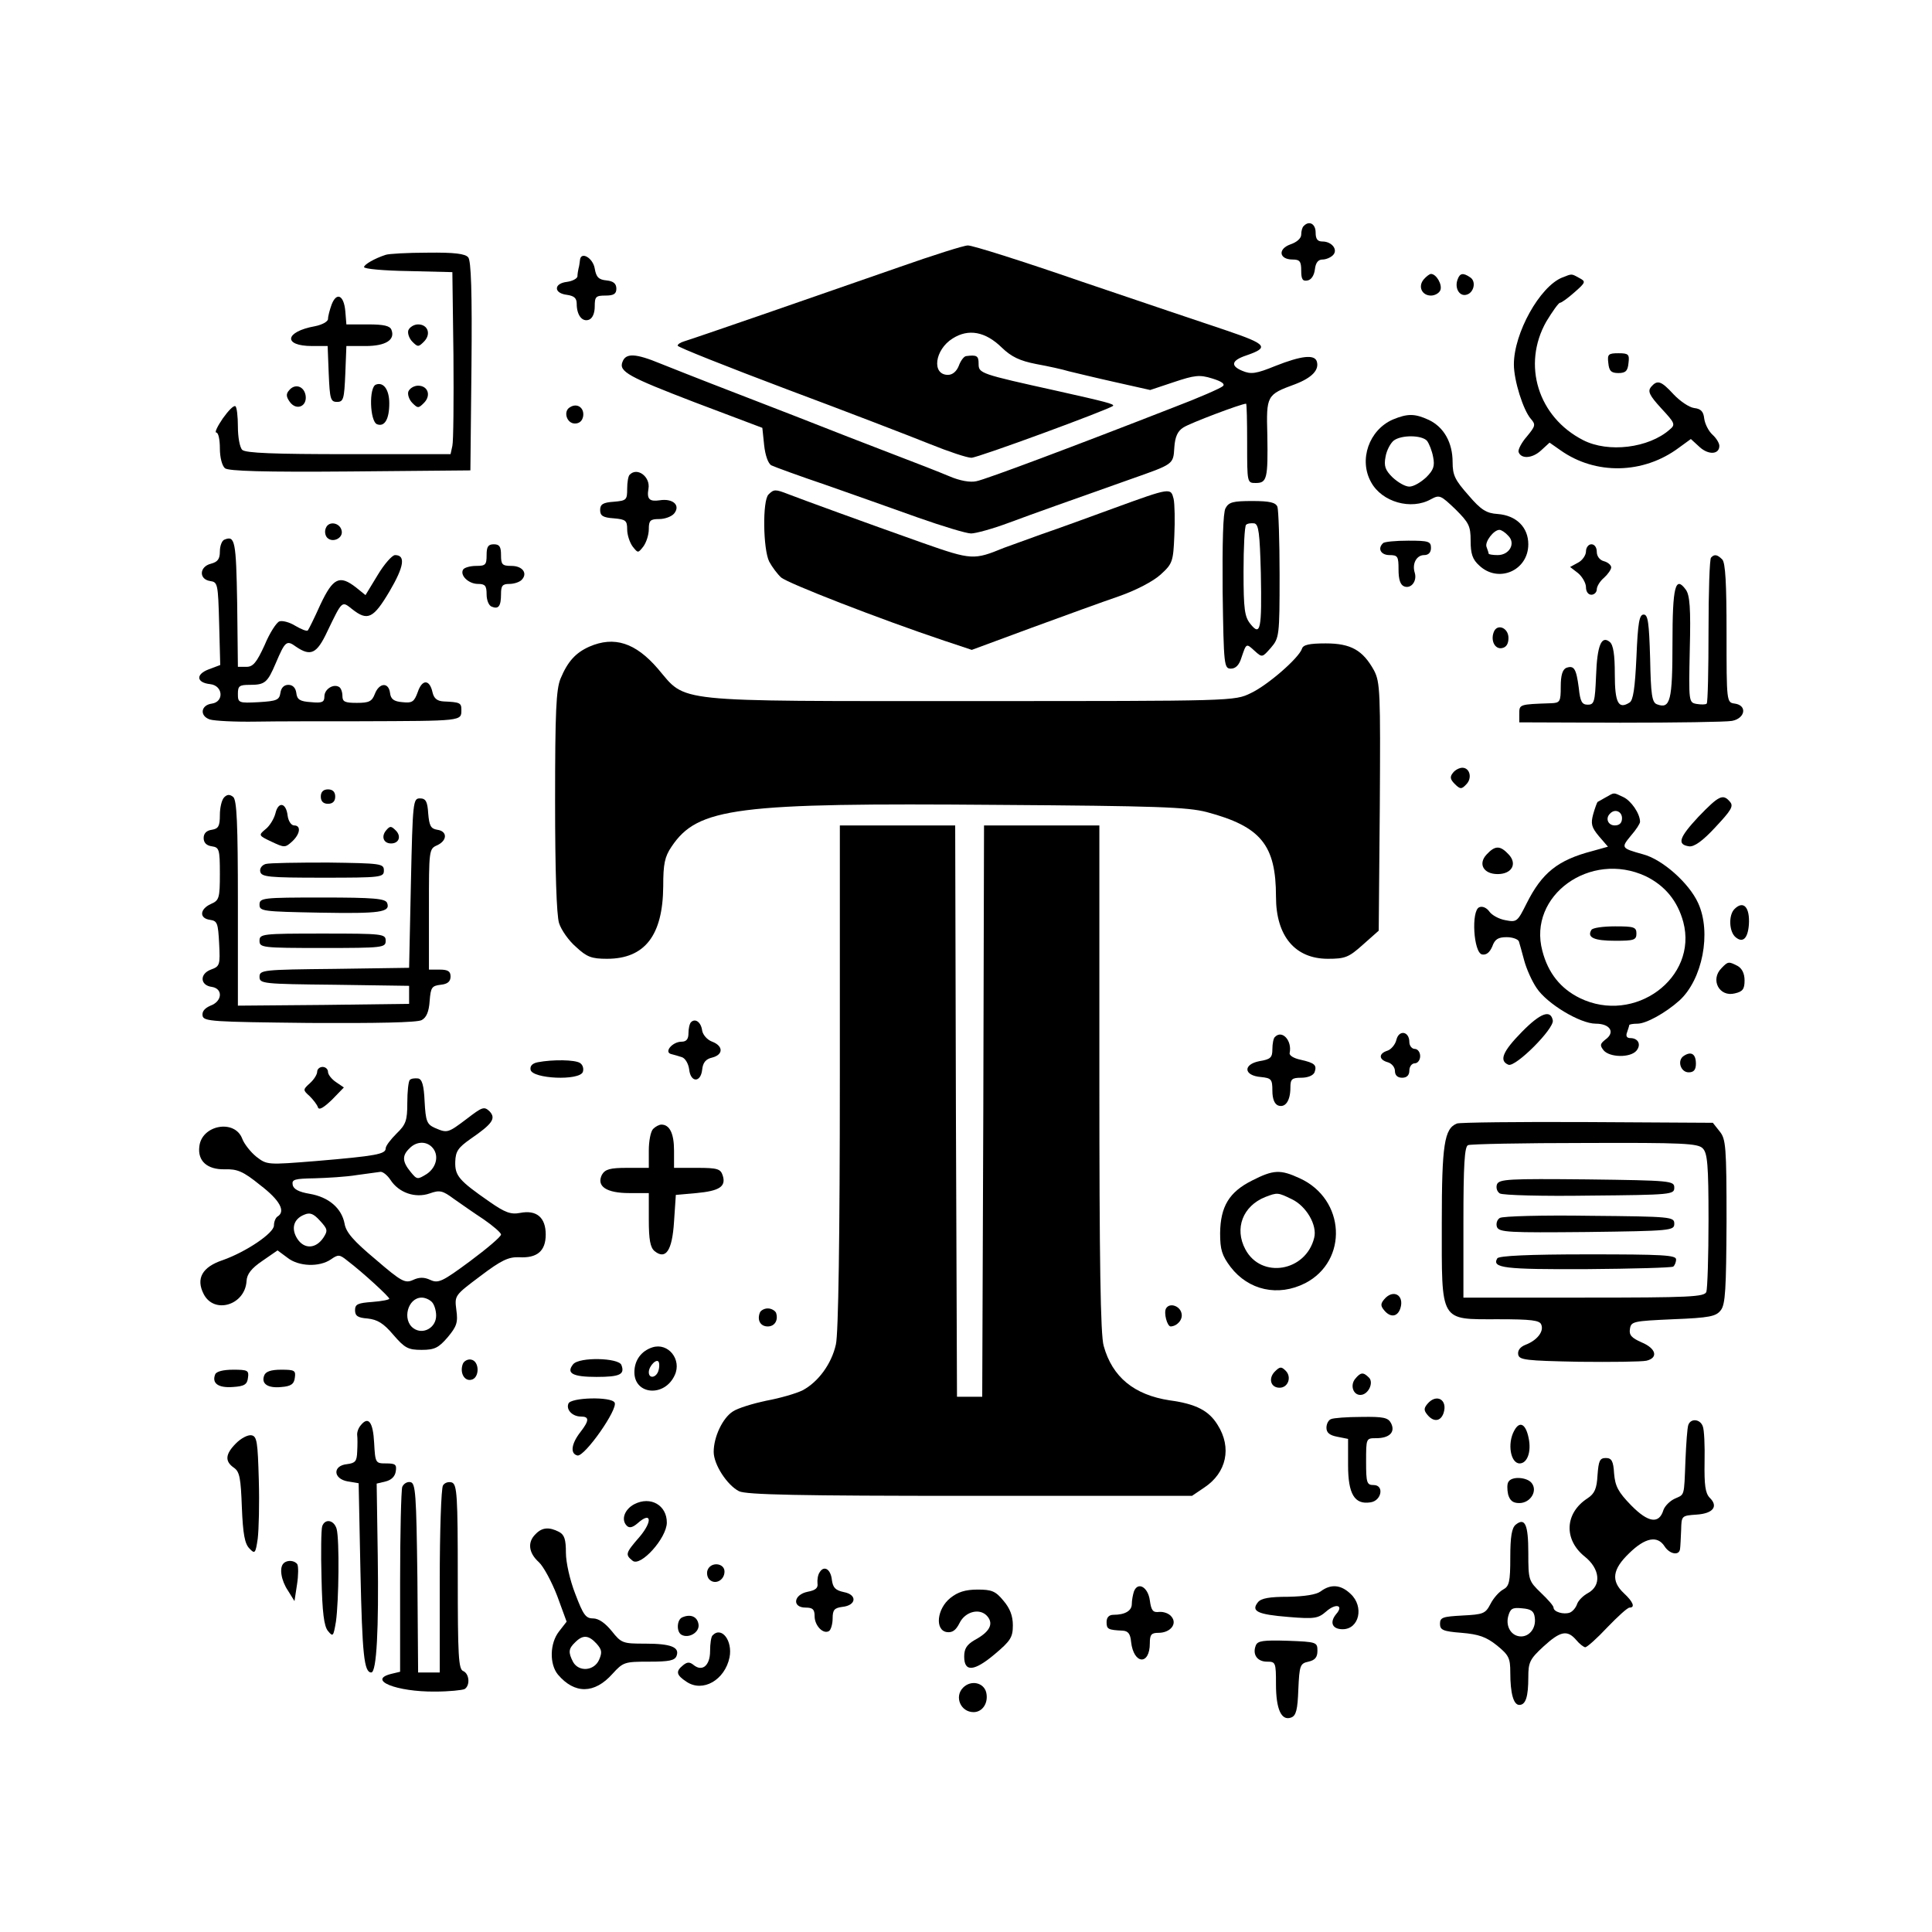 <?xml version="1.0" standalone="no"?>
<!DOCTYPE svg PUBLIC "-//W3C//DTD SVG 20010904//EN"
 "http://www.w3.org/TR/2001/REC-SVG-20010904/DTD/svg10.dtd">
<svg version="1.0" xmlns="http://www.w3.org/2000/svg"
 width="536pt" height="536pt" viewBox="0 0 536 536"
 preserveAspectRatio="xMidYMid meet">

<g transform="translate(0,536) scale(0.1,-0.1)"
fill="#000000" stroke="none">
<path d="M3617 4733 c-4 -3 -7 -14 -7 -24 0 -10 -12 -21 -30 -27 -36 -13 -31
-42 6 -42 20 0 24 -5 24 -31 0 -24 4 -30 18 -27 10 2 18 14 20 31 2 18 9 27
21 27 9 0 22 5 29 12 15 15 -3 38 -29 38 -14 0 -19 7 -19 25 0 24 -18 34 -33
18z"/>
<path d="M2495 4619 c-206 -72 -573 -199 -597 -206 -10 -3 -18 -8 -18 -12 0
-4 136 -58 303 -121 166 -62 345 -131 397 -152 52 -21 103 -38 115 -38 18 0
382 134 393 144 4 5 -19 11 -153 41 -217 48 -220 49 -220 76 0 22 -5 25 -35
21 -6 -1 -15 -13 -20 -27 -6 -15 -17 -25 -30 -25 -46 0 -37 70 13 101 44 28
91 19 136 -25 27 -26 50 -37 96 -46 33 -6 74 -15 90 -20 17 -4 74 -18 128 -30
l98 -22 66 22 c57 19 71 21 106 10 26 -8 36 -15 30 -21 -6 -6 -68 -33 -139
-60 -274 -107 -519 -199 -545 -204 -17 -4 -46 1 -76 14 -26 11 -95 38 -153 60
-58 22 -181 70 -275 107 -93 36 -199 77 -235 91 -36 14 -97 38 -137 54 -70 29
-97 30 -106 5 -11 -27 18 -42 200 -112 l188 -71 5 -48 c3 -28 11 -51 20 -56 8
-4 76 -29 150 -54 74 -26 190 -67 257 -91 68 -24 134 -44 147 -44 13 0 60 13
103 29 78 29 166 60 338 121 122 43 120 41 123 89 2 29 9 45 25 55 18 12 161
66 174 66 2 0 3 -49 3 -110 0 -110 0 -110 24 -110 31 0 34 12 32 133 -3 110
-2 112 77 141 47 18 68 40 60 64 -7 19 -43 15 -114 -13 -54 -22 -68 -24 -92
-14 -34 14 -31 29 11 43 64 22 57 31 -55 69 -60 20 -241 81 -403 136 -162 56
-304 101 -315 100 -11 0 -96 -27 -190 -60z"/>
<path d="M1070 4653 c-31 -10 -60 -27 -60 -34 0 -5 55 -10 123 -11 l122 -3 3
-230 c1 -126 0 -240 -3 -252 l-5 -23 -283 0 c-207 0 -286 3 -295 12 -7 7 -12
36 -12 64 0 29 -3 55 -7 57 -5 3 -20 -13 -35 -34 -15 -22 -23 -39 -18 -39 6 0
10 -20 10 -44 0 -25 6 -48 14 -55 9 -8 109 -11 347 -9 l334 3 3 289 c2 205 -1
293 -9 302 -8 10 -38 14 -113 13 -55 0 -108 -3 -116 -6z"/>
<path d="M1609 4638 c-1 -7 -2 -17 -4 -23 -1 -5 -3 -15 -3 -22 -1 -6 -14 -13
-29 -15 -17 -2 -28 -9 -28 -18 0 -9 11 -16 28 -18 20 -3 27 -9 27 -25 0 -31
15 -51 34 -44 10 4 16 18 16 37 0 27 3 30 30 30 23 0 30 5 30 19 0 14 -8 21
-27 23 -22 2 -29 9 -33 33 -5 30 -39 49 -41 23z"/>
<path d="M3950 4585 c-17 -20 -5 -45 20 -45 11 0 23 7 26 15 6 15 -11 45 -26
45 -4 0 -13 -7 -20 -15z"/>
<path d="M4044 4585 c-9 -23 4 -47 23 -43 22 4 30 38 11 49 -19 13 -28 11 -34
-6z"/>
<path d="M4334 4590 c-62 -25 -134 -154 -134 -241 0 -45 26 -127 47 -151 14
-16 13 -20 -11 -49 -15 -17 -25 -37 -23 -43 7 -20 38 -18 62 4 l24 22 30 -21
c97 -69 230 -67 329 7 l33 24 24 -22 c25 -23 55 -21 55 3 0 8 -9 22 -19 31
-11 10 -21 30 -23 45 -2 19 -9 27 -28 29 -14 2 -39 19 -57 38 -35 38 -45 41
-63 20 -9 -12 -4 -23 29 -59 38 -41 40 -45 23 -59 -58 -51 -170 -65 -240 -29
-125 64 -170 209 -102 329 17 28 34 52 38 52 4 0 22 13 40 29 32 28 32 30 13
40 -22 12 -19 12 -47 1z"/>
<path d="M920 4515 c-5 -14 -10 -32 -10 -40 0 -7 -16 -16 -36 -20 -84 -15 -90
-55 -8 -55 l43 0 3 -77 c3 -70 5 -78 23 -78 18 0 20 8 23 78 l3 77 53 0 c56 0
83 17 72 45 -4 11 -21 15 -65 15 l-60 0 -3 37 c-4 44 -24 54 -38 18z"/>
<path d="M1133 4444 c-3 -8 2 -23 11 -32 15 -15 17 -15 32 0 21 21 11 48 -16
48 -11 0 -23 -7 -27 -16z"/>
<path d="M4462 4353 c2 -22 8 -28 28 -28 20 0 26 6 28 28 3 24 0 27 -28 27
-28 0 -31 -3 -28 -27z"/>
<path d="M1043 4293 c-20 -7 -17 -102 3 -110 21 -8 34 14 34 58 0 38 -16 60
-37 52z"/>
<path d="M802 4277 c-9 -10 -8 -18 2 -32 18 -25 48 -13 44 17 -4 27 -30 35
-46 15z"/>
<path d="M1133 4274 c-3 -8 2 -23 11 -32 15 -15 17 -15 32 0 21 21 11 48 -16
48 -11 0 -23 -7 -27 -16z"/>
<path d="M1581 4230 c-19 -11 -9 -45 14 -45 13 0 21 8 23 21 3 23 -17 37 -37
24z"/>
<path d="M3864 4196 c-66 -29 -95 -112 -60 -174 30 -55 111 -78 166 -47 24 13
27 11 68 -28 37 -37 42 -46 42 -87 0 -36 5 -52 24 -69 53 -50 136 -14 136 59
0 47 -33 80 -85 84 -31 2 -46 11 -81 52 -37 42 -44 55 -44 92 0 54 -24 97 -66
117 -39 18 -59 18 -100 1z m95 -59 c6 -8 14 -28 17 -45 5 -25 1 -36 -19 -56
-15 -14 -35 -26 -47 -26 -12 0 -32 12 -47 26 -20 20 -24 31 -19 57 3 18 14 38
23 45 22 16 78 15 92 -1z m225 -263 c22 -21 4 -54 -29 -54 -14 0 -25 2 -25 4
0 2 -3 11 -6 19 -5 14 20 47 36 47 5 0 16 -7 24 -16z"/>
<path d="M1747 4043 c-4 -3 -7 -21 -7 -39 0 -31 -2 -33 -37 -36 -30 -2 -38 -7
-38 -23 0 -16 8 -21 38 -23 33 -3 37 -6 37 -31 0 -15 7 -36 15 -47 15 -19 15
-19 30 0 8 11 15 32 15 48 0 24 4 28 29 28 16 0 34 7 41 15 19 23 -3 43 -40
37 -28 -4 -36 3 -31 32 6 33 -31 61 -52 39z"/>
<path d="M2132 3988 c-17 -17 -15 -152 2 -186 8 -15 23 -35 33 -44 18 -16 272
-115 454 -176 l75 -25 165 61 c90 33 200 73 244 88 48 17 94 41 115 60 33 30
35 36 38 108 2 42 1 88 -2 102 -8 31 -7 32 -166 -26 -63 -23 -153 -56 -200
-72 -47 -17 -94 -34 -105 -38 -83 -34 -89 -34 -223 13 -161 57 -339 122 -375
136 -36 14 -40 14 -55 -1z"/>
<path d="M3400 3950 c-7 -12 -9 -97 -8 -232 3 -205 4 -213 23 -213 13 0 23 10
29 30 14 41 13 41 37 19 21 -19 21 -18 45 9 23 27 24 33 24 202 0 95 -3 180
-6 189 -5 12 -21 16 -70 16 -53 0 -65 -3 -74 -20z m98 -180 c3 -157 -1 -176
-29 -141 -16 20 -19 40 -19 145 0 68 3 126 7 130 4 4 14 5 23 4 12 -3 15 -26
18 -138z"/>
<path d="M904 3895 c-4 -9 -2 -21 4 -27 15 -15 44 -1 40 19 -4 23 -36 29 -44
8z"/>
<path d="M623 3863 c-7 -2 -13 -17 -13 -33 0 -21 -6 -29 -25 -34 -32 -8 -34
-43 -2 -48 21 -3 22 -7 25 -118 l3 -115 -32 -12 c-37 -14 -34 -37 4 -41 36 -4
39 -49 5 -54 -31 -4 -35 -34 -6 -44 13 -4 70 -7 128 -6 58 1 186 1 285 1 290
1 285 0 285 32 0 19 -4 21 -49 23 -18 1 -27 8 -31 25 -8 37 -29 37 -41 1 -10
-27 -15 -31 -43 -28 -23 2 -32 8 -34 26 -4 30 -30 28 -42 -3 -8 -21 -16 -25
-50 -25 -33 0 -40 3 -40 19 0 11 -4 22 -9 25 -16 10 -41 -6 -41 -26 0 -16 -6
-19 -37 -16 -31 2 -39 7 -41 26 -2 14 -10 22 -22 22 -12 0 -20 -8 -22 -22 -3
-20 -10 -23 -60 -26 -56 -3 -58 -2 -58 23 0 22 4 25 33 25 42 0 49 6 72 60 26
61 30 65 56 46 41 -28 58 -20 87 42 42 87 40 85 69 62 43 -34 59 -26 104 50
40 68 45 100 15 100 -8 0 -30 -25 -48 -55 l-34 -56 -26 21 c-46 36 -64 27 -99
-47 -17 -38 -33 -70 -35 -72 -3 -3 -18 3 -35 13 -16 10 -36 15 -44 12 -8 -3
-27 -32 -41 -66 -22 -48 -32 -60 -50 -60 l-24 0 -2 177 c-3 172 -6 188 -35
176z"/>
<path d="M3837 3853 c-16 -15 -6 -33 18 -33 23 0 25 -4 25 -40 0 -28 5 -43 16
-47 19 -7 36 15 29 38 -8 25 5 49 26 49 12 0 19 7 19 20 0 18 -7 20 -63 20
-35 0 -67 -3 -70 -7z"/>
<path d="M1350 3820 c0 -27 -3 -30 -29 -30 -17 0 -33 -5 -36 -10 -10 -16 15
-40 41 -40 20 0 24 -5 24 -29 0 -16 6 -31 14 -34 19 -8 26 1 26 35 0 23 4 28
23 28 13 0 28 5 34 11 18 18 3 39 -28 39 -26 0 -29 4 -29 30 0 23 -4 30 -20
30 -16 0 -20 -7 -20 -30z"/>
<path d="M4400 3830 c0 -10 -10 -25 -22 -31 l-22 -12 22 -17 c12 -10 22 -28
22 -39 0 -12 6 -21 15 -21 8 0 15 7 15 15 0 8 9 23 20 32 11 10 20 23 20 29 0
6 -9 14 -20 17 -12 3 -20 14 -20 26 0 12 -6 21 -15 21 -8 0 -15 -9 -15 -20z"/>
<path d="M4747 3813 c-4 -3 -7 -95 -7 -203 0 -108 -2 -199 -5 -202 -3 -3 -15
-3 -28 -1 -22 4 -22 6 -19 151 3 115 0 151 -11 166 -29 40 -37 9 -37 -148 0
-160 -6 -184 -43 -170 -14 5 -17 27 -19 127 -3 101 -6 122 -18 122 -12 0 -16
-22 -20 -118 -4 -86 -9 -120 -19 -126 -31 -20 -41 -1 -41 79 0 53 -4 81 -14
89 -23 19 -35 -9 -38 -94 -3 -72 -5 -80 -23 -80 -16 0 -21 8 -25 47 -7 53 -13
63 -35 55 -10 -5 -15 -20 -15 -52 0 -42 -2 -45 -27 -46 -88 -3 -88 -3 -88 -29
l0 -24 280 -1 c154 0 294 2 310 5 37 7 43 43 8 48 -23 3 -23 4 -23 196 0 136
-3 195 -12 204 -14 14 -22 15 -31 5z"/>
<path d="M4144 3606 c-9 -24 4 -48 23 -44 12 2 18 12 18 28 0 29 -32 41 -41
16z"/>
<path d="M1635 3566 c-38 -17 -60 -41 -80 -89 -12 -30 -15 -89 -15 -340 0
-193 4 -316 11 -338 6 -19 27 -49 47 -66 30 -28 43 -33 86 -33 105 0 155 65
156 201 0 62 4 82 23 110 73 109 179 122 905 116 440 -3 526 -6 580 -20 150
-40 192 -91 192 -235 0 -109 53 -172 144 -172 48 0 58 4 97 39 l44 39 3 343
c2 320 1 346 -16 379 -31 56 -64 75 -134 75 -46 0 -63 -4 -66 -15 -9 -26 -95
-101 -142 -123 -45 -22 -47 -22 -775 -22 -840 0 -789 -5 -870 90 -62 72 -121
91 -190 61z"/>
<path d="M4031 3216 c-9 -11 -8 -18 5 -31 15 -15 19 -15 32 -1 17 17 10 46
-11 46 -8 0 -20 -6 -26 -14z"/>
<path d="M890 3150 c0 -13 7 -20 20 -20 13 0 20 7 20 20 0 13 -7 20 -20 20
-13 0 -20 -7 -20 -20z"/>
<path d="M622 3148 c-7 -7 -12 -29 -12 -49 0 -31 -4 -38 -22 -41 -15 -2 -23
-10 -23 -23 0 -13 8 -21 23 -23 20 -3 22 -8 22 -76 0 -68 -2 -74 -25 -84 -31
-14 -33 -40 -2 -44 20 -3 22 -9 25 -66 3 -59 2 -63 -23 -72 -32 -12 -30 -44 3
-48 31 -5 29 -40 -4 -52 -16 -7 -24 -16 -22 -28 3 -16 27 -17 296 -20 185 -1
300 1 312 8 13 7 20 23 22 53 3 38 6 42 31 45 19 2 27 9 27 23 0 14 -7 19 -30
19 l-30 0 0 168 c0 164 0 167 23 177 28 13 29 39 0 43 -18 3 -22 11 -25 45 -2
34 -7 42 -23 42 -19 0 -20 -8 -25 -235 l-5 -235 -207 -3 c-199 -2 -208 -3
-208 -22 0 -19 9 -20 208 -22 l207 -3 0 -25 0 -25 -237 -3 -238 -2 0 284 c0
223 -3 286 -13 295 -10 8 -17 7 -25 -1z"/>
<path d="M4455 3148 c-11 -6 -21 -12 -23 -13 -1 -1 -7 -16 -12 -34 -7 -26 -5
-36 16 -61 l25 -29 -43 -12 c-96 -25 -140 -60 -183 -146 -25 -50 -27 -52 -58
-46 -18 3 -38 14 -45 24 -7 10 -19 16 -28 12 -23 -9 -16 -127 8 -131 12 -2 21
6 28 22 7 20 16 26 40 26 17 0 32 -6 34 -12 2 -7 9 -31 15 -54 6 -22 21 -56
34 -75 29 -44 121 -99 164 -99 40 0 55 -24 27 -44 -15 -12 -16 -16 -5 -30 17
-20 74 -21 91 -1 14 17 5 35 -17 35 -10 0 -13 6 -9 16 3 9 6 18 6 20 0 2 10 4
23 4 24 0 78 30 116 64 64 58 90 189 52 271 -25 55 -99 121 -153 135 -61 17
-61 18 -33 52 14 16 25 33 25 38 0 23 -25 59 -47 69 -28 13 -23 13 -48 -1z
m45 -58 c0 -13 -7 -20 -20 -20 -19 0 -27 20 -13 33 13 14 33 6 33 -13z m66
-161 c53 -26 88 -68 104 -127 41 -155 -135 -285 -287 -211 -53 26 -88 69 -104
131 -41 153 133 279 287 207z"/>
<path d="M4415 2780 c-13 -21 8 -30 66 -30 52 0 59 2 59 20 0 18 -7 20 -59 20
-33 0 -63 -4 -66 -10z"/>
<path d="M4712 3094 c-54 -58 -60 -77 -26 -82 14 -2 38 15 73 53 43 46 51 58
41 70 -20 24 -31 18 -88 -41z"/>
<path d="M764 3103 c-4 -15 -16 -35 -28 -44 -19 -16 -19 -17 17 -34 36 -17 38
-17 57 0 23 21 26 45 6 45 -8 0 -16 12 -18 27 -4 36 -26 41 -34 6z"/>
<path d="M1071 3056 c-14 -17 -7 -36 14 -36 22 0 29 20 13 36 -13 13 -16 13
-27 0z"/>
<path d="M2330 2373 c0 -444 -4 -714 -11 -743 -12 -54 -49 -104 -92 -127 -18
-9 -63 -22 -101 -29 -38 -8 -80 -21 -93 -30 -28 -18 -53 -70 -53 -112 0 -35
37 -92 70 -109 19 -10 168 -13 641 -13 l616 0 34 23 c62 41 77 111 37 174 -24
39 -59 58 -133 68 -98 15 -159 64 -183 151 -9 30 -12 238 -12 743 l0 701 -160
0 -160 0 -2 -792 -3 -793 -35 0 -35 0 -3 793 -2 792 -160 0 -160 0 0 -697z"/>
<path d="M4124 2989 c-24 -26 -8 -54 31 -54 39 0 55 28 31 54 -24 26 -38 26
-62 0z"/>
<path d="M737 2963 c-10 -3 -17 -12 -15 -21 3 -15 23 -17 173 -17 163 0 170 1
170 20 0 19 -7 20 -155 22 -85 0 -163 -1 -173 -4z"/>
<path d="M720 2850 c0 -18 9 -19 166 -22 169 -3 198 1 188 27 -5 12 -36 15
-180 15 -166 0 -174 -1 -174 -20z"/>
<path d="M4812 2838 c-17 -17 -15 -63 3 -78 20 -17 34 -4 37 35 3 48 -15 68
-40 43z"/>
<path d="M720 2750 c0 -19 7 -20 175 -20 168 0 175 1 175 20 0 19 -7 20 -175
20 -168 0 -175 -1 -175 -20z"/>
<path d="M4776 2674 c-32 -32 -6 -81 37 -70 22 5 27 12 27 36 0 19 -7 33 -19
40 -25 13 -27 13 -45 -6z"/>
<path d="M4222 2497 c-53 -54 -64 -80 -37 -91 20 -7 127 100 123 123 -6 31
-34 21 -86 -32z"/>
<path d="M1917 2524 c-4 -4 -7 -18 -7 -31 0 -16 -6 -23 -19 -23 -25 0 -49 -28
-30 -34 8 -2 22 -6 31 -9 9 -3 18 -18 20 -34 4 -37 32 -37 36 -1 2 20 10 30
28 34 31 8 31 32 0 44 -14 5 -26 19 -28 31 -3 23 -19 35 -31 23z"/>
<path d="M3874 2475 c-3 -13 -15 -27 -25 -30 -25 -8 -24 -25 1 -32 11 -3 20
-14 20 -24 0 -12 7 -19 20 -19 13 0 20 7 20 20 0 11 7 20 15 20 8 0 15 9 15
20 0 11 -7 20 -15 20 -8 0 -15 9 -15 19 0 30 -29 35 -36 6z"/>
<path d="M3537 2483 c-4 -3 -7 -19 -7 -34 0 -23 -5 -28 -36 -33 -46 -9 -44
-40 4 -44 29 -3 32 -6 32 -38 0 -23 6 -37 16 -41 20 -7 34 13 34 50 0 23 4 27
30 27 18 0 33 6 37 15 7 20 1 26 -39 35 -19 4 -32 12 -30 19 7 34 -21 65 -41
44z"/>
<path d="M4672 2431 c-20 -12 -10 -46 13 -46 14 0 20 7 20 24 0 27 -13 35 -33
22z"/>
<path d="M1492 2413 c-15 -3 -22 -10 -20 -21 5 -25 135 -31 145 -6 3 9 0 20
-8 25 -14 9 -75 10 -117 2z"/>
<path d="M880 2387 c0 -8 -9 -22 -20 -32 -20 -18 -20 -19 -1 -36 10 -10 21
-24 23 -31 3 -9 16 -1 39 21 l33 34 -22 15 c-12 8 -22 21 -22 28 0 8 -7 14
-15 14 -8 0 -15 -6 -15 -13z"/>
<path d="M1137 2364 c-4 -4 -7 -33 -7 -64 0 -49 -4 -60 -30 -85 -16 -16 -30
-34 -30 -41 0 -16 -27 -21 -192 -35 -137 -11 -137 -11 -167 12 -16 13 -34 36
-39 50 -21 55 -113 38 -119 -22 -5 -40 22 -64 70 -63 35 1 51 -5 99 -44 55
-42 71 -73 48 -87 -5 -3 -10 -14 -10 -25 0 -21 -77 -73 -142 -96 -57 -19 -75
-51 -53 -94 29 -57 115 -31 119 36 1 19 13 35 44 56 l42 29 27 -20 c31 -25 89
-27 121 -5 20 14 24 14 45 -3 46 -35 117 -101 117 -106 0 -3 -21 -7 -47 -9
-40 -3 -48 -6 -48 -23 0 -16 8 -21 35 -23 27 -3 44 -13 71 -45 32 -37 41 -42
79 -42 36 0 47 6 72 35 25 30 29 41 24 76 -5 40 -5 40 67 94 58 44 78 53 107
52 50 -3 74 17 74 63 0 47 -25 69 -71 60 -26 -5 -42 1 -85 31 -85 59 -96 72
-95 111 1 29 8 39 42 63 61 42 72 57 53 77 -15 14 -20 12 -63 -21 -53 -40 -54
-40 -89 -25 -22 10 -25 19 -28 73 -2 45 -7 62 -18 64 -9 1 -19 0 -23 -4z m61
-186 c21 -21 14 -56 -14 -75 -26 -16 -27 -16 -45 6 -23 28 -24 45 -3 65 18 19
45 21 62 4z m-115 -91 c23 -36 69 -52 109 -38 28 10 36 8 67 -15 20 -14 57
-40 83 -57 26 -18 48 -37 48 -42 0 -6 -39 -39 -86 -74 -77 -57 -88 -62 -110
-52 -17 8 -31 8 -48 0 -22 -10 -32 -5 -104 57 -61 51 -82 75 -86 99 -8 43 -44
74 -97 83 -30 5 -45 13 -47 25 -3 15 6 17 60 18 35 1 88 4 118 9 30 4 60 8 66
9 7 0 19 -10 27 -22z m-186 -161 c-21 -31 -53 -32 -72 -3 -18 28 -11 55 19 67
16 7 26 3 44 -17 21 -23 22 -27 9 -47z m301 -178 c7 -7 12 -24 12 -38 0 -34
-37 -54 -63 -35 -32 23 -16 85 23 85 9 0 21 -5 28 -12z"/>
<path d="M4042 2243 c-35 -14 -42 -58 -42 -276 0 -278 -7 -267 156 -267 93 0
116 -3 120 -15 8 -19 -12 -44 -44 -56 -15 -6 -22 -16 -20 -27 3 -15 20 -17
168 -20 91 -1 175 0 188 3 33 8 27 34 -14 51 -27 12 -35 20 -32 37 3 21 9 22
120 27 102 4 119 8 132 25 13 16 15 60 16 246 0 209 -2 229 -19 250 l-19 24
-349 2 c-191 1 -354 -1 -361 -4z m682 -69 c13 -13 16 -45 16 -199 0 -101 -3
-190 -6 -199 -5 -14 -45 -16 -340 -16 l-334 0 0 209 c0 158 3 211 13 214 6 3
152 6 324 6 271 1 314 -1 327 -15z"/>
<path d="M4153 2074 c-3 -9 0 -20 8 -25 8 -5 120 -8 249 -6 228 2 235 3 235
22 0 19 -8 20 -243 23 -216 2 -243 1 -249 -14z"/>
<path d="M4161 1981 c-8 -5 -11 -16 -8 -25 6 -15 33 -16 249 -14 235 3 243 4
243 23 0 19 -7 20 -235 22 -129 2 -241 -1 -249 -6z"/>
<path d="M4154 1869 c-16 -27 20 -31 247 -30 128 1 236 4 241 7 4 3 8 12 8 20
0 12 -38 14 -244 14 -166 0 -247 -4 -252 -11z"/>
<path d="M1812 2228 c-7 -7 -12 -34 -12 -60 l0 -48 -60 0 c-48 0 -61 -4 -70
-19 -16 -32 12 -51 76 -51 l54 0 0 -74 c0 -55 4 -77 16 -87 31 -25 49 1 54 82
l5 74 57 5 c64 6 83 18 73 49 -6 18 -14 21 -71 21 l-64 0 0 48 c0 47 -12 72
-35 72 -6 0 -16 -5 -23 -12z"/>
<path d="M3474 2085 c-64 -32 -88 -72 -89 -146 0 -46 5 -62 29 -94 50 -65 132
-83 207 -45 120 62 112 233 -15 291 -54 25 -73 24 -132 -6z m110 -52 c40 -19
71 -72 62 -107 -23 -94 -147 -115 -191 -32 -31 58 -7 120 55 145 34 13 35 13
74 -6z"/>
<path d="M3840 1755 c-10 -12 -10 -18 0 -30 17 -21 37 -19 45 5 12 37 -20 55
-45 25z"/>
<path d="M3235 1730 c-7 -12 3 -50 13 -50 18 1 34 19 30 36 -4 21 -33 31 -43
14z"/>
<path d="M2108 1718 c-8 -21 2 -38 22 -38 19 0 30 17 23 38 -3 6 -13 12 -23
12 -10 0 -20 -6 -22 -12z"/>
<path d="M1810 1622 c-31 -10 -50 -36 -50 -69 0 -63 84 -70 112 -8 20 43 -18
91 -62 77z m16 -67 c-7 -18 -26 -20 -26 -2 0 18 24 41 28 27 2 -6 1 -17 -2
-25z"/>
<path d="M1284 1576 c-9 -24 4 -48 23 -44 24 4 24 52 0 56 -9 2 -20 -4 -23
-12z"/>
<path d="M1590 1575 c-20 -25 -1 -35 65 -35 65 0 79 7 69 33 -7 20 -117 23
-134 2z"/>
<path d="M3537 1555 c-19 -19 -12 -45 13 -45 24 0 34 30 17 47 -12 12 -16 12
-30 -2z"/>
<path d="M597 1547 c-10 -25 9 -38 49 -35 32 2 40 7 42 26 3 20 -1 22 -41 22
-28 0 -47 -5 -50 -13z"/>
<path d="M733 1544 c-9 -23 10 -36 48 -32 26 2 35 8 37 26 3 20 -1 22 -38 22
-28 0 -43 -5 -47 -16z"/>
<path d="M3760 1535 c-15 -18 -6 -45 14 -45 22 0 38 34 24 48 -16 16 -23 15
-38 -3z"/>
<path d="M1577 1466 c-7 -17 11 -36 35 -36 23 0 23 -11 -1 -42 -26 -33 -30
-61 -9 -66 20 -4 114 130 103 147 -10 17 -122 14 -128 -3z"/>
<path d="M3960 1465 c-10 -12 -10 -18 0 -30 17 -21 37 -19 45 5 12 37 -20 55
-45 25z"/>
<path d="M3693 1423 c-7 -2 -13 -13 -13 -24 0 -14 9 -21 30 -25 l30 -6 0 -73
c0 -80 18 -110 62 -103 31 4 39 48 9 48 -19 0 -21 6 -21 65 0 65 0 65 28 65
37 0 54 17 41 42 -8 15 -21 18 -82 17 -40 0 -78 -3 -84 -6z"/>
<path d="M1001 1406 c-7 -8 -11 -20 -10 -28 1 -7 1 -27 0 -45 -1 -27 -5 -32
-28 -35 -41 -4 -39 -41 2 -48 l30 -5 5 -245 c5 -230 10 -280 30 -280 15 0 21
121 18 324 l-3 200 25 6 c16 4 26 14 28 28 3 19 -1 22 -27 22 -29 0 -30 1 -33
57 -3 58 -16 75 -37 49z"/>
<path d="M4684 1407 c-3 -8 -6 -52 -8 -98 -4 -104 -2 -94 -30 -107 -13 -6 -27
-20 -31 -31 -12 -40 -42 -36 -90 13 -36 37 -44 53 -47 88 -2 35 -7 43 -23 43
-17 0 -20 -8 -23 -48 -2 -37 -8 -51 -28 -64 -63 -41 -66 -114 -8 -161 43 -34
48 -81 9 -102 -13 -7 -27 -21 -30 -31 -3 -9 -12 -20 -20 -23 -17 -6 -45 2 -45
14 0 5 -16 23 -35 41 -34 33 -35 35 -35 111 0 78 -9 99 -35 78 -11 -9 -15 -34
-15 -91 0 -68 -3 -80 -20 -89 -11 -6 -27 -24 -35 -40 -14 -27 -20 -29 -78 -32
-54 -3 -62 -5 -62 -23 0 -17 8 -21 60 -25 47 -4 68 -11 98 -35 33 -27 37 -35
37 -75 0 -58 9 -90 25 -90 18 0 25 23 25 77 0 41 4 50 42 85 47 43 66 47 91
18 9 -11 21 -20 25 -20 5 0 33 25 61 55 29 30 56 55 62 55 16 0 10 16 -16 40
-36 34 -32 66 15 111 44 43 78 50 98 19 14 -22 41 -27 43 -7 1 6 2 30 3 52 1
40 1 40 43 43 46 3 61 23 36 47 -12 13 -15 35 -14 99 1 45 -1 90 -5 99 -7 20
-33 23 -40 4z m-426 -535 c4 -28 -14 -52 -38 -52 -26 0 -43 26 -36 55 6 22 11
26 39 23 25 -2 33 -8 35 -26z"/>
<path d="M4201 1391 c-20 -36 -10 -91 15 -91 21 0 33 32 25 70 -8 40 -25 49
-40 21z"/>
<path d="M655 1356 c-30 -30 -32 -50 -6 -68 16 -11 19 -29 22 -110 3 -74 8
-101 21 -114 15 -16 17 -14 23 27 3 24 5 98 3 164 -3 104 -5 120 -20 123 -10
2 -29 -8 -43 -22z"/>
<path d="M4185 1249 c-4 -5 -4 -21 -1 -35 5 -17 13 -24 31 -24 31 0 52 34 34
56 -13 16 -55 19 -64 3z"/>
<path d="M1116 1235 c-3 -9 -6 -128 -6 -265 l0 -248 -25 -6 c-67 -17 15 -50
122 -49 39 0 76 4 82 7 16 10 13 43 -4 50 -13 5 -15 43 -15 261 0 225 -2 256
-16 262 -9 3 -20 0 -25 -8 -5 -8 -9 -128 -9 -266 l0 -253 -30 0 -30 0 -2 262
c-3 233 -5 263 -19 266 -9 2 -19 -4 -23 -13z"/>
<path d="M1760 1187 c-27 -14 -38 -43 -21 -60 7 -7 16 -5 30 7 38 34 42 6 6
-37 -40 -46 -41 -50 -20 -67 22 -18 95 63 95 106 0 48 -45 74 -90 51z"/>
<path d="M894 1126 c-3 -8 -4 -73 -2 -144 2 -96 7 -134 18 -147 14 -17 15 -15
22 26 8 56 10 227 2 257 -7 25 -32 30 -40 8z"/>
<path d="M1486 1104 c-23 -22 -20 -52 9 -78 13 -12 36 -55 51 -94 l26 -71 -21
-27 c-26 -33 -27 -91 -3 -120 46 -54 101 -54 151 2 30 33 34 34 102 34 55 0
71 3 76 16 9 24 -15 34 -87 34 -62 0 -66 1 -93 35 -18 22 -36 35 -52 35 -20 0
-27 10 -49 68 -15 38 -26 88 -26 114 0 37 -4 50 -19 58 -27 14 -47 13 -65 -6z
m169 -304 c15 -17 16 -24 7 -45 -14 -31 -56 -34 -72 -6 -14 27 -13 37 6 55 21
21 37 20 59 -4z"/>
<path d="M787 1023 c-13 -12 -7 -48 12 -76 l18 -29 7 46 c4 25 4 50 1 56 -7
11 -28 13 -38 3z"/>
<path d="M1963 1004 c-3 -8 -1 -20 5 -26 16 -16 42 -2 42 22 0 24 -38 28 -47
4z"/>
<path d="M2274 998 c-5 -7 -7 -21 -6 -31 2 -12 -5 -19 -27 -23 -40 -8 -44 -44
-6 -44 20 0 25 -5 25 -24 0 -26 24 -51 40 -41 5 3 10 19 10 35 0 24 5 29 27
32 39 4 42 34 4 41 -23 5 -30 12 -33 33 -3 31 -22 42 -34 22z"/>
<path d="M3146 945 c-3 -9 -6 -25 -6 -35 0 -19 -19 -30 -51 -30 -12 0 -19 -7
-19 -20 0 -20 4 -22 45 -24 15 -1 21 -9 23 -31 7 -63 52 -66 52 -4 0 24 4 29
24 29 33 0 53 25 36 45 -7 9 -22 14 -34 13 -17 -2 -22 3 -26 32 -5 37 -33 53
-44 25z"/>
<path d="M3664 945 c-12 -9 -44 -14 -90 -15 -52 0 -75 -4 -84 -15 -20 -25 -2
-34 85 -41 72 -6 82 -4 104 15 27 24 50 18 28 -7 -19 -23 -11 -42 18 -42 46 0
60 63 22 98 -27 26 -55 28 -83 7z"/>
<path d="M2637 927 c-38 -30 -44 -90 -10 -95 15 -2 25 5 35 25 16 33 58 43 78
18 17 -21 5 -43 -36 -65 -22 -13 -29 -24 -29 -46 0 -44 28 -41 85 7 44 37 50
47 50 80 0 26 -8 47 -26 68 -22 27 -33 31 -72 31 -34 0 -55 -7 -75 -23z"/>
<path d="M1893 873 c-15 -6 -17 -39 -3 -48 20 -12 51 6 48 28 -3 22 -22 30
-45 20z"/>
<path d="M1977 823 c-4 -3 -7 -23 -7 -44 0 -40 -22 -58 -46 -38 -11 9 -18 8
-29 -1 -21 -17 -19 -27 10 -46 45 -30 106 5 119 68 9 46 -22 87 -47 61z"/>
<path d="M3484 795 c-10 -25 4 -45 31 -45 24 0 25 -2 25 -63 0 -69 15 -102 42
-92 14 5 18 22 20 78 3 67 5 72 28 77 18 4 25 12 25 30 0 24 -2 25 -83 28 -67
2 -83 0 -88 -13z"/>
<path d="M2672 678 c-25 -25 -7 -68 29 -68 25 0 42 26 35 55 -7 27 -42 35 -64
13z"/>
</g>
</svg>
